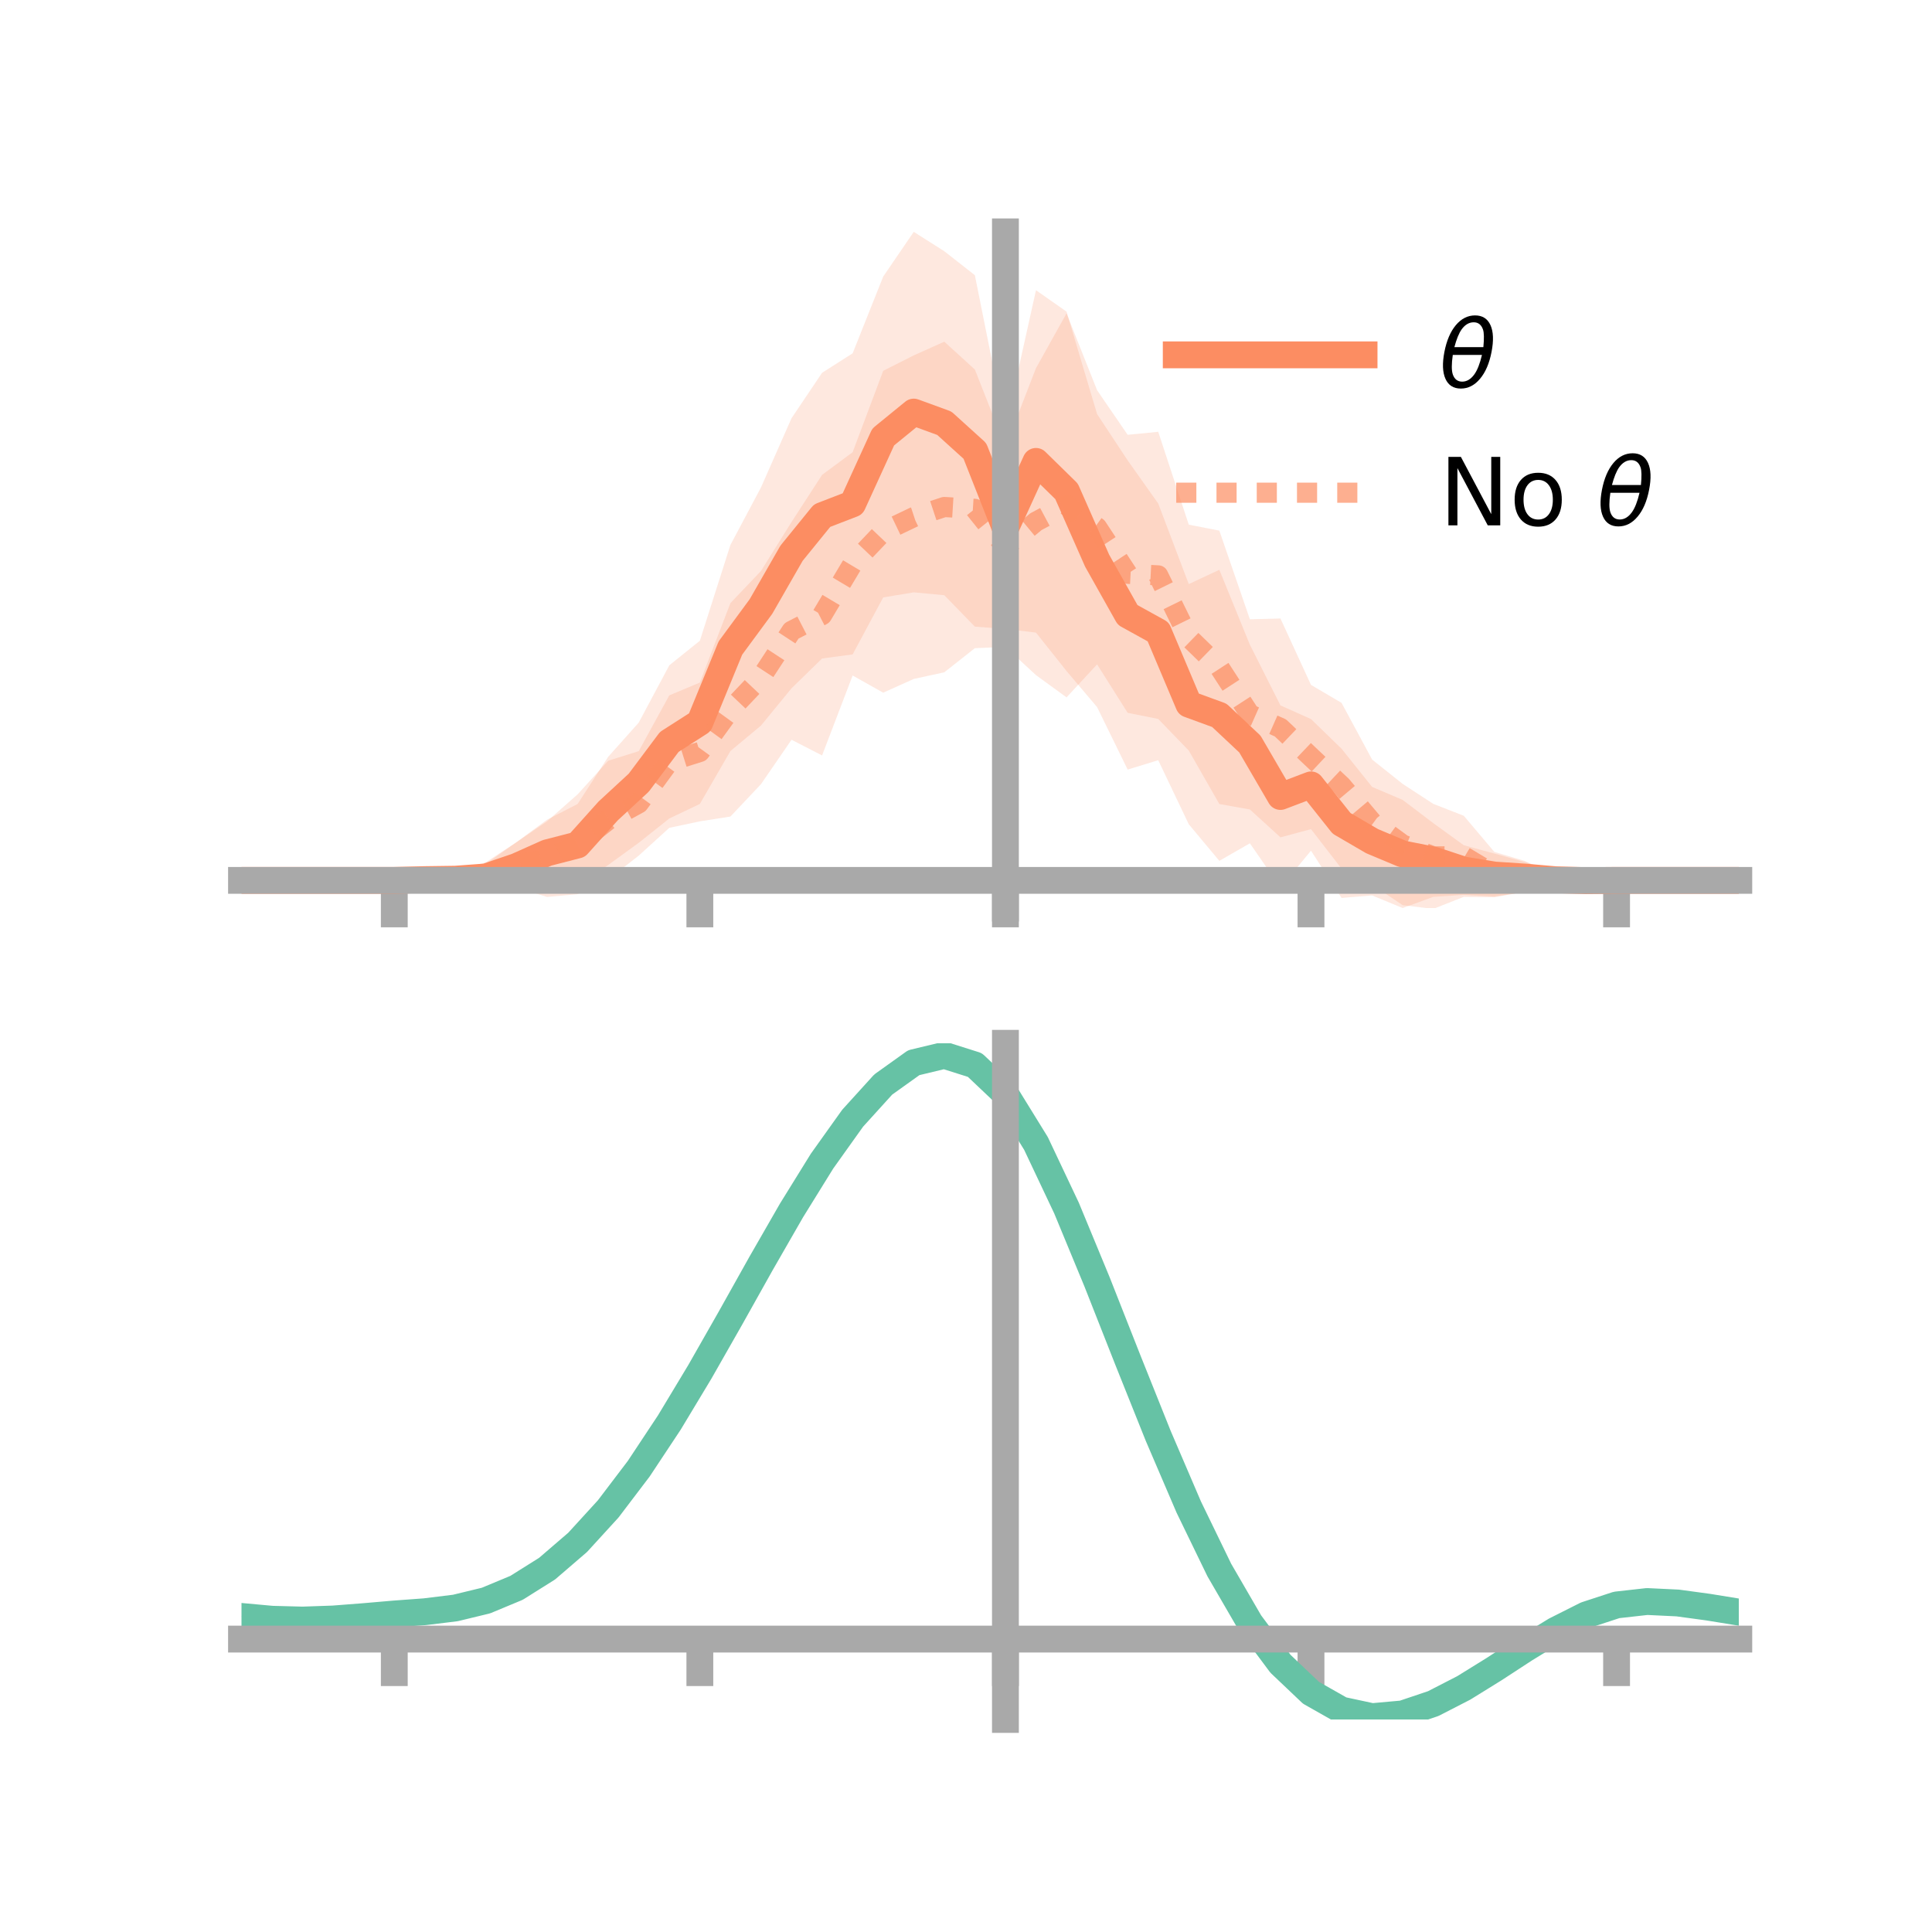 <?xml version="1.0" encoding="utf-8" standalone="no"?>
<!DOCTYPE svg PUBLIC "-//W3C//DTD SVG 1.1//EN"
  "http://www.w3.org/Graphics/SVG/1.1/DTD/svg11.dtd">
<!-- Created with matplotlib (https://matplotlib.org/) -->
<svg height="144pt" version="1.1" viewBox="0 0 144 144" width="144pt" xmlns="http://www.w3.org/2000/svg" xmlns:xlink="http://www.w3.org/1999/xlink">
 <defs>
  <style type="text/css">*{stroke-linecap:butt;stroke-linejoin:round;}</style>
 </defs>
 <g id="figure_1">
  <g id="patch_1">
   <path d="M 0 144 
L 144 144 
L 144 0 
L 0 0 
z
" style="fill:none;"/>
  </g>
  <g id="axes_1">
   <g id="patch_2">
    <path d="M 18 67.68 
L 129.6 67.68 
L 129.6 17.28 
L 18 17.28 
z
" style="fill:none;"/>
   </g>
   <g id="PolyCollection_1">
    <path clip-path="url(#p5362d616ab)" d="M 18 65.618 
L 18 65.618 
L 20.278 65.618 
L 22.555 65.618 
L 24.833 65.618 
L 27.11 65.618 
L 29.388 65.618 
L 31.665 65.142 
L 33.943 64.915 
L 36.22 64.264 
L 38.498 62.769 
L 40.776 61.097 
L 43.053 59.923 
L 45.331 56.409 
L 47.608 53.859 
L 49.886 49.588 
L 52.163 47.758 
L 54.441 40.618 
L 56.718 36.333 
L 58.996 31.171 
L 61.273 27.786 
L 63.551 26.334 
L 65.829 20.614 
L 68.106 17.28 
L 70.384 18.726 
L 72.661 20.512 
L 74.939 31.879 
L 77.216 21.629 
L 79.494 23.227 
L 81.771 30.865 
L 84.049 34.313 
L 86.327 37.529 
L 88.604 43.535 
L 90.882 42.47 
L 93.159 48.055 
L 95.437 52.577 
L 97.714 53.595 
L 99.992 55.807 
L 102.269 58.652 
L 104.547 59.62 
L 106.824 61.348 
L 109.102 62.999 
L 111.38 63.619 
L 113.657 64.256 
L 115.935 64.908 
L 118.212 65.531 
L 120.49 65.618 
L 122.767 65.618 
L 125.045 65.618 
L 127.322 65.618 
L 129.6 65.618 
L 129.6 65.618 
L 129.6 65.618 
L 127.322 65.618 
L 125.045 65.618 
L 122.767 65.618 
L 120.49 65.619 
L 118.212 65.745 
L 115.935 66.233 
L 113.657 66.488 
L 111.38 66.822 
L 109.102 66.697 
L 106.824 66.848 
L 104.547 67.68 
L 102.269 66.74 
L 99.992 66.928 
L 97.714 63.407 
L 95.437 66.152 
L 93.159 62.855 
L 90.882 64.163 
L 88.604 61.434 
L 86.327 56.661 
L 84.049 57.36 
L 81.771 52.703 
L 79.494 50.015 
L 77.216 47.151 
L 74.939 46.878 
L 72.661 46.705 
L 70.384 44.365 
L 68.106 44.149 
L 65.829 44.528 
L 63.551 48.775 
L 61.273 49.081 
L 58.996 51.302 
L 56.718 54.081 
L 54.441 55.978 
L 52.163 59.921 
L 49.886 61.005 
L 47.608 62.817 
L 45.331 64.472 
L 43.053 66.035 
L 40.776 66.034 
L 38.498 66.404 
L 36.22 66.46 
L 33.943 66.146 
L 31.665 65.98 
L 29.388 65.618 
L 27.11 65.618 
L 24.833 65.618 
L 22.555 65.618 
L 20.278 65.618 
L 18 65.618 
z
" style="fill:#fc8d62;fill-opacity:0.2;"/>
   </g>
   <g id="PolyCollection_2">
    <path clip-path="url(#p5362d616ab)" d="M 18 65.618 
L 18 65.618 
L 20.278 65.618 
L 22.555 65.618 
L 24.833 65.618 
L 27.11 65.618 
L 29.388 65.618 
L 31.665 65.61 
L 33.943 64.648 
L 36.22 64.376 
L 38.498 62.773 
L 40.776 61.215 
L 43.053 59.205 
L 45.331 56.701 
L 47.608 55.986 
L 49.886 51.828 
L 52.163 50.875 
L 54.441 44.951 
L 56.718 42.561 
L 58.996 38.908 
L 61.273 35.394 
L 63.551 33.706 
L 65.829 27.639 
L 68.106 26.487 
L 70.384 25.468 
L 72.661 27.542 
L 74.939 33.323 
L 77.216 27.44 
L 79.494 23.354 
L 81.771 29.085 
L 84.049 32.407 
L 86.327 32.184 
L 88.604 39.105 
L 90.882 39.55 
L 93.159 46.158 
L 95.437 46.1 
L 97.714 51.048 
L 99.992 52.389 
L 102.269 56.613 
L 104.547 58.428 
L 106.824 59.913 
L 109.102 60.803 
L 111.38 63.498 
L 113.657 64.17 
L 115.935 65.295 
L 118.212 65.598 
L 120.49 65.613 
L 122.767 65.618 
L 125.045 65.618 
L 127.322 65.618 
L 129.6 65.618 
L 129.6 65.618 
L 129.6 65.618 
L 127.322 65.618 
L 125.045 65.618 
L 122.767 65.618 
L 120.49 65.626 
L 118.212 65.651 
L 115.935 66.032 
L 113.657 66.467 
L 111.38 66.877 
L 109.102 66.847 
L 106.824 67.745 
L 104.547 67.466 
L 102.269 65.933 
L 99.992 64.743 
L 97.714 61.801 
L 95.437 62.41 
L 93.159 60.334 
L 90.882 59.927 
L 88.604 55.942 
L 86.327 53.588 
L 84.049 53.129 
L 81.771 49.519 
L 79.494 51.978 
L 77.216 50.32 
L 74.939 48.217 
L 72.661 48.312 
L 70.384 50.109 
L 68.106 50.604 
L 65.829 51.629 
L 63.551 50.348 
L 61.273 56.307 
L 58.996 55.137 
L 56.718 58.448 
L 54.441 60.861 
L 52.163 61.219 
L 49.886 61.701 
L 47.608 63.773 
L 45.331 65.548 
L 43.053 66.646 
L 40.776 66.853 
L 38.498 66.143 
L 36.22 66.352 
L 33.943 66.246 
L 31.665 65.624 
L 29.388 65.618 
L 27.11 65.618 
L 24.833 65.618 
L 22.555 65.618 
L 20.278 65.618 
L 18 65.618 
z
" style="fill:#fc8d62;fill-opacity:0.2;"/>
   </g>
   <g id="matplotlib.axis_1">
    <g id="xtick_1">
     <g id="line2d_1">
      <defs>
       <path d="M 0 0 
L 0 3.5 
" id="mbd5fc28b86" style="stroke:#a9a9a9;stroke-width:2;"/>
      </defs>
      <g>
       <use style="fill:#a9a9a9;stroke:#a9a9a9;stroke-width:2;" x="29.388" xlink:href="#mbd5fc28b86" y="65.618"/>
      </g>
     </g>
    </g>
    <g id="xtick_2">
     <g id="line2d_2">
      <g>
       <use style="fill:#a9a9a9;stroke:#a9a9a9;stroke-width:2;" x="52.163" xlink:href="#mbd5fc28b86" y="65.618"/>
      </g>
     </g>
    </g>
    <g id="xtick_3">
     <g id="line2d_3">
      <g>
       <use style="fill:#a9a9a9;stroke:#a9a9a9;stroke-width:2;" x="74.939" xlink:href="#mbd5fc28b86" y="65.618"/>
      </g>
     </g>
    </g>
    <g id="xtick_4">
     <g id="line2d_4">
      <g>
       <use style="fill:#a9a9a9;stroke:#a9a9a9;stroke-width:2;" x="97.714" xlink:href="#mbd5fc28b86" y="65.618"/>
      </g>
     </g>
    </g>
    <g id="xtick_5">
     <g id="line2d_5">
      <g>
       <use style="fill:#a9a9a9;stroke:#a9a9a9;stroke-width:2;" x="120.49" xlink:href="#mbd5fc28b86" y="65.618"/>
      </g>
     </g>
    </g>
   </g>
   <g id="matplotlib.axis_2"/>
   <g id="line2d_6">
    <path clip-path="url(#p5362d616ab)" d="M 18 65.618 
L 20.278 65.618 
L 22.555 65.618 
L 24.833 65.618 
L 27.11 65.618 
L 29.388 65.618 
L 31.665 65.561 
L 33.943 65.53 
L 36.22 65.362 
L 38.498 64.586 
L 40.776 63.566 
L 43.053 62.979 
L 45.331 60.441 
L 47.608 58.338 
L 49.886 55.297 
L 52.163 53.839 
L 54.441 48.298 
L 56.718 45.207 
L 58.996 41.236 
L 61.273 38.433 
L 63.551 37.554 
L 65.829 32.571 
L 68.106 30.714 
L 70.384 31.546 
L 72.661 33.609 
L 74.939 39.378 
L 77.216 34.39 
L 79.494 36.621 
L 81.771 41.784 
L 84.049 45.837 
L 86.327 47.095 
L 88.604 52.484 
L 90.882 53.317 
L 93.159 55.455 
L 95.437 59.365 
L 97.714 58.501 
L 99.992 61.368 
L 102.269 62.696 
L 104.547 63.65 
L 106.824 64.098 
L 109.102 64.848 
L 111.38 65.221 
L 113.657 65.372 
L 115.935 65.571 
L 118.212 65.638 
L 120.49 65.618 
L 122.767 65.618 
L 125.045 65.618 
L 127.322 65.618 
L 129.6 65.618 
" style="fill:none;stroke:#fc8d62;stroke-linecap:square;stroke-width:2;"/>
   </g>
   <g id="line2d_7">
    <path clip-path="url(#p5362d616ab)" d="M 18 65.618 
L 20.278 65.618 
L 22.555 65.618 
L 24.833 65.618 
L 27.11 65.618 
L 29.388 65.618 
L 31.665 65.617 
L 33.943 65.447 
L 36.22 65.364 
L 38.498 64.458 
L 40.776 64.034 
L 43.053 62.925 
L 45.331 61.125 
L 47.608 59.88 
L 49.886 56.764 
L 52.163 56.047 
L 54.441 52.906 
L 56.718 50.505 
L 58.996 47.022 
L 61.273 45.851 
L 63.551 42.027 
L 65.829 39.634 
L 68.106 38.545 
L 70.384 37.789 
L 72.661 37.927 
L 74.939 40.77 
L 77.216 38.88 
L 79.494 37.666 
L 81.771 39.302 
L 84.049 42.768 
L 86.327 42.886 
L 88.604 47.523 
L 90.882 49.738 
L 93.159 53.246 
L 95.437 54.255 
L 97.714 56.424 
L 99.992 58.566 
L 102.269 61.273 
L 104.547 62.947 
L 106.824 63.829 
L 109.102 63.825 
L 111.38 65.187 
L 113.657 65.318 
L 115.935 65.664 
L 118.212 65.625 
L 120.49 65.62 
L 122.767 65.618 
L 125.045 65.618 
L 127.322 65.618 
L 129.6 65.618 
" style="fill:none;stroke:#fc8d62;stroke-dasharray:1.5,1.5;stroke-dashoffset:0;stroke-opacity:0.7;stroke-width:1.5;"/>
   </g>
   <g id="patch_3">
    <path d="M 74.939 67.68 
L 74.939 17.28 
" style="fill:none;stroke:#a9a9a9;stroke-linecap:square;stroke-linejoin:miter;stroke-width:2;"/>
   </g>
   <g id="patch_4">
    <path d="M 129.6 67.68 
L 129.6 17.28 
" style="fill:none;"/>
   </g>
   <g id="patch_5">
    <path d="M 18 65.618 
L 129.6 65.618 
" style="fill:none;stroke:#a9a9a9;stroke-linecap:square;stroke-linejoin:miter;stroke-width:2;"/>
   </g>
   <g id="patch_6">
    <path d="M 18 17.28 
L 129.6 17.28 
" style="fill:none;"/>
   </g>
   <g id="legend_1">
    <g id="line2d_8">
     <path d="M 87.67 26.449 
L 101.67 26.449 
" style="fill:none;stroke:#fc8d62;stroke-linecap:square;stroke-width:2;"/>
    </g>
    <g id="line2d_9"/>
    <g id="text_1">
     <!-- $\theta$ -->
     <g transform="translate(107.27 28.899)scale(0.07 -0.07)">
      <defs>
       <path d="M 45.516 34.672 
L 14.453 34.672 
Q 12.359 20.062 14.5 13.875 
Q 17.188 6.25 24.469 6.25 
Q 31.781 6.25 37.359 13.922 
Q 42.234 20.656 45.516 34.672 
z
M 47.016 42.969 
Q 48.344 56.844 46.625 61.719 
Q 43.953 69.438 36.766 69.438 
Q 29.297 69.438 23.828 61.812 
Q 19.531 55.672 16.156 42.969 
z
M 38.188 76.766 
Q 49.906 76.766 54.594 66.406 
Q 59.281 56.109 55.719 37.844 
Q 52.203 19.625 43.453 9.281 
Q 34.766 -1.125 23.047 -1.125 
Q 11.281 -1.125 6.641 9.281 
Q 2 19.625 5.516 37.844 
Q 9.078 56.109 17.719 66.406 
Q 26.422 76.766 38.188 76.766 
z
" id="DejaVuSans-Oblique-952"/>
      </defs>
      <use transform="translate(0 0.234)" xlink:href="#DejaVuSans-Oblique-952"/>
     </g>
    </g>
    <g id="line2d_10">
     <path d="M 87.67 36.724 
L 101.67 36.724 
" style="fill:none;stroke:#fc8d62;stroke-dasharray:1.5,1.5;stroke-dashoffset:0;stroke-opacity:0.7;stroke-width:1.5;"/>
    </g>
    <g id="line2d_11"/>
    <g id="text_2">
     <!-- No $\theta$ -->
     <g transform="translate(107.27 39.174)scale(0.07 -0.07)">
      <defs>
       <path d="M 9.812 72.906 
L 23.094 72.906 
L 55.422 11.922 
L 55.422 72.906 
L 64.984 72.906 
L 64.984 0 
L 51.703 0 
L 19.391 60.984 
L 19.391 0 
L 9.812 0 
z
" id="DejaVuSans-78"/>
       <path d="M 30.609 48.391 
Q 23.391 48.391 19.188 42.75 
Q 14.984 37.109 14.984 27.297 
Q 14.984 17.484 19.156 11.844 
Q 23.344 6.203 30.609 6.203 
Q 37.797 6.203 41.984 11.859 
Q 46.188 17.531 46.188 27.297 
Q 46.188 37.016 41.984 42.703 
Q 37.797 48.391 30.609 48.391 
z
M 30.609 56 
Q 42.328 56 49.016 48.375 
Q 55.719 40.766 55.719 27.297 
Q 55.719 13.875 49.016 6.219 
Q 42.328 -1.422 30.609 -1.422 
Q 18.844 -1.422 12.172 6.219 
Q 5.516 13.875 5.516 27.297 
Q 5.516 40.766 12.172 48.375 
Q 18.844 56 30.609 56 
z
" id="DejaVuSans-111"/>
       <path id="DejaVuSans-32"/>
      </defs>
      <use transform="translate(0 0.234)" xlink:href="#DejaVuSans-78"/>
      <use transform="translate(74.805 0.234)" xlink:href="#DejaVuSans-111"/>
      <use transform="translate(135.986 0.234)" xlink:href="#DejaVuSans-32"/>
      <use transform="translate(167.773 0.234)" xlink:href="#DejaVuSans-Oblique-952"/>
     </g>
    </g>
   </g>
  </g>
  <g id="axes_2">
   <g id="patch_7">
    <path d="M 18 128.16 
L 129.6 128.16 
L 129.6 77.76 
L 18 77.76 
z
" style="fill:none;"/>
   </g>
   <g id="PolyCollection_3">
    <path clip-path="url(#p4feead1d95)" d="M 18 120.521 
L 18 120.441 
L 20.278 120.657 
L 22.555 120.718 
L 24.833 120.632 
L 27.11 120.448 
L 29.388 120.243 
L 31.665 120.069 
L 33.943 119.784 
L 36.22 119.226 
L 38.498 118.268 
L 40.776 116.818 
L 43.053 114.824 
L 45.331 112.278 
L 47.608 109.213 
L 49.886 105.696 
L 52.163 101.829 
L 54.441 97.74 
L 56.718 93.585 
L 58.996 89.536 
L 61.273 85.785 
L 63.551 82.53 
L 65.829 79.973 
L 68.106 78.317 
L 70.384 77.76 
L 72.661 78.492 
L 74.939 80.681 
L 77.216 84.42 
L 79.494 89.305 
L 81.771 94.887 
L 84.049 100.748 
L 86.327 106.522 
L 88.604 111.909 
L 90.882 116.676 
L 93.159 120.656 
L 95.437 123.756 
L 97.714 125.942 
L 99.992 127.244 
L 102.269 127.738 
L 104.547 127.539 
L 106.824 126.785 
L 109.102 125.633 
L 111.38 124.245 
L 113.657 122.784 
L 115.935 121.412 
L 118.212 120.281 
L 120.49 119.541 
L 122.767 119.289 
L 125.045 119.404 
L 127.322 119.723 
L 129.6 120.105 
L 129.6 120.209 
L 129.6 120.209 
L 127.322 119.85 
L 125.045 119.55 
L 122.767 119.446 
L 120.49 119.706 
L 118.212 120.458 
L 115.935 121.618 
L 113.657 123.035 
L 111.38 124.545 
L 109.102 125.98 
L 106.824 127.169 
L 104.547 127.947 
L 102.269 128.16 
L 99.992 127.677 
L 97.714 126.398 
L 95.437 124.258 
L 93.159 121.239 
L 90.882 117.374 
L 88.604 112.75 
L 86.327 107.522 
L 84.049 101.914 
L 81.771 96.217 
L 79.494 90.787 
L 77.216 86.032 
L 74.939 82.392 
L 72.661 80.266 
L 70.384 79.558 
L 68.106 80.097 
L 65.829 81.697 
L 63.551 84.161 
L 61.273 87.294 
L 58.996 90.896 
L 56.718 94.778 
L 54.441 98.757 
L 52.163 102.667 
L 49.886 106.363 
L 47.608 109.724 
L 45.331 112.656 
L 43.053 115.097 
L 40.776 117.019 
L 38.498 118.429 
L 36.22 119.367 
L 33.943 119.913 
L 31.665 120.188 
L 29.388 120.351 
L 27.11 120.54 
L 24.833 120.707 
L 22.555 120.78 
L 20.278 120.72 
L 18 120.521 
z
" style="fill:#66c2a5;fill-opacity:0.2;"/>
   </g>
   <g id="matplotlib.axis_3">
    <g id="xtick_6">
     <g id="line2d_12">
      <g>
       <use style="fill:#a9a9a9;stroke:#a9a9a9;stroke-width:2;" x="29.388" xlink:href="#mbd5fc28b86" y="122.169"/>
      </g>
     </g>
    </g>
    <g id="xtick_7">
     <g id="line2d_13">
      <g>
       <use style="fill:#a9a9a9;stroke:#a9a9a9;stroke-width:2;" x="52.163" xlink:href="#mbd5fc28b86" y="122.169"/>
      </g>
     </g>
    </g>
    <g id="xtick_8">
     <g id="line2d_14">
      <g>
       <use style="fill:#a9a9a9;stroke:#a9a9a9;stroke-width:2;" x="74.939" xlink:href="#mbd5fc28b86" y="122.169"/>
      </g>
     </g>
    </g>
    <g id="xtick_9">
     <g id="line2d_15">
      <g>
       <use style="fill:#a9a9a9;stroke:#a9a9a9;stroke-width:2;" x="97.714" xlink:href="#mbd5fc28b86" y="122.169"/>
      </g>
     </g>
    </g>
    <g id="xtick_10">
     <g id="line2d_16">
      <g>
       <use style="fill:#a9a9a9;stroke:#a9a9a9;stroke-width:2;" x="120.49" xlink:href="#mbd5fc28b86" y="122.169"/>
      </g>
     </g>
    </g>
   </g>
   <g id="matplotlib.axis_4"/>
   <g id="line2d_17">
    <path clip-path="url(#p4feead1d95)" d="M 18 120.481 
L 20.278 120.689 
L 22.555 120.749 
L 24.833 120.67 
L 27.11 120.494 
L 29.388 120.297 
L 31.665 120.129 
L 33.943 119.849 
L 36.22 119.297 
L 38.498 118.349 
L 40.776 116.919 
L 43.053 114.96 
L 45.331 112.467 
L 47.608 109.469 
L 49.886 106.03 
L 52.163 102.248 
L 54.441 98.248 
L 56.718 94.181 
L 58.996 90.216 
L 61.273 86.539 
L 63.551 83.346 
L 65.829 80.835 
L 68.106 79.207 
L 70.384 78.659 
L 72.661 79.379 
L 74.939 81.537 
L 77.216 85.226 
L 79.494 90.046 
L 81.771 95.552 
L 84.049 101.331 
L 86.327 107.022 
L 88.604 112.33 
L 90.882 117.025 
L 93.159 120.948 
L 95.437 124.007 
L 97.714 126.17 
L 99.992 127.461 
L 102.269 127.949 
L 104.547 127.743 
L 106.824 126.977 
L 109.102 125.806 
L 111.38 124.395 
L 113.657 122.91 
L 115.935 121.515 
L 118.212 120.369 
L 120.49 119.623 
L 122.767 119.368 
L 125.045 119.477 
L 127.322 119.787 
L 129.6 120.157 
" style="fill:none;stroke:#66c2a5;stroke-linecap:square;stroke-width:2;"/>
   </g>
   <g id="patch_8">
    <path d="M 74.939 128.16 
L 74.939 77.76 
" style="fill:none;stroke:#a9a9a9;stroke-linecap:square;stroke-linejoin:miter;stroke-width:2;"/>
   </g>
   <g id="patch_9">
    <path d="M 129.6 128.16 
L 129.6 77.76 
" style="fill:none;"/>
   </g>
   <g id="patch_10">
    <path d="M 18 122.169 
L 129.6 122.169 
" style="fill:none;stroke:#a9a9a9;stroke-linecap:square;stroke-linejoin:miter;stroke-width:2;"/>
   </g>
   <g id="patch_11">
    <path d="M 18 77.76 
L 129.6 77.76 
" style="fill:none;"/>
   </g>
  </g>
 </g>
 <defs>
  <clipPath id="p5362d616ab">
   <rect height="50.4" width="111.6" x="18" y="17.28"/>
  </clipPath>
  <clipPath id="p4feead1d95">
   <rect height="50.4" width="111.6" x="18" y="77.76"/>
  </clipPath>
 </defs>
</svg>
